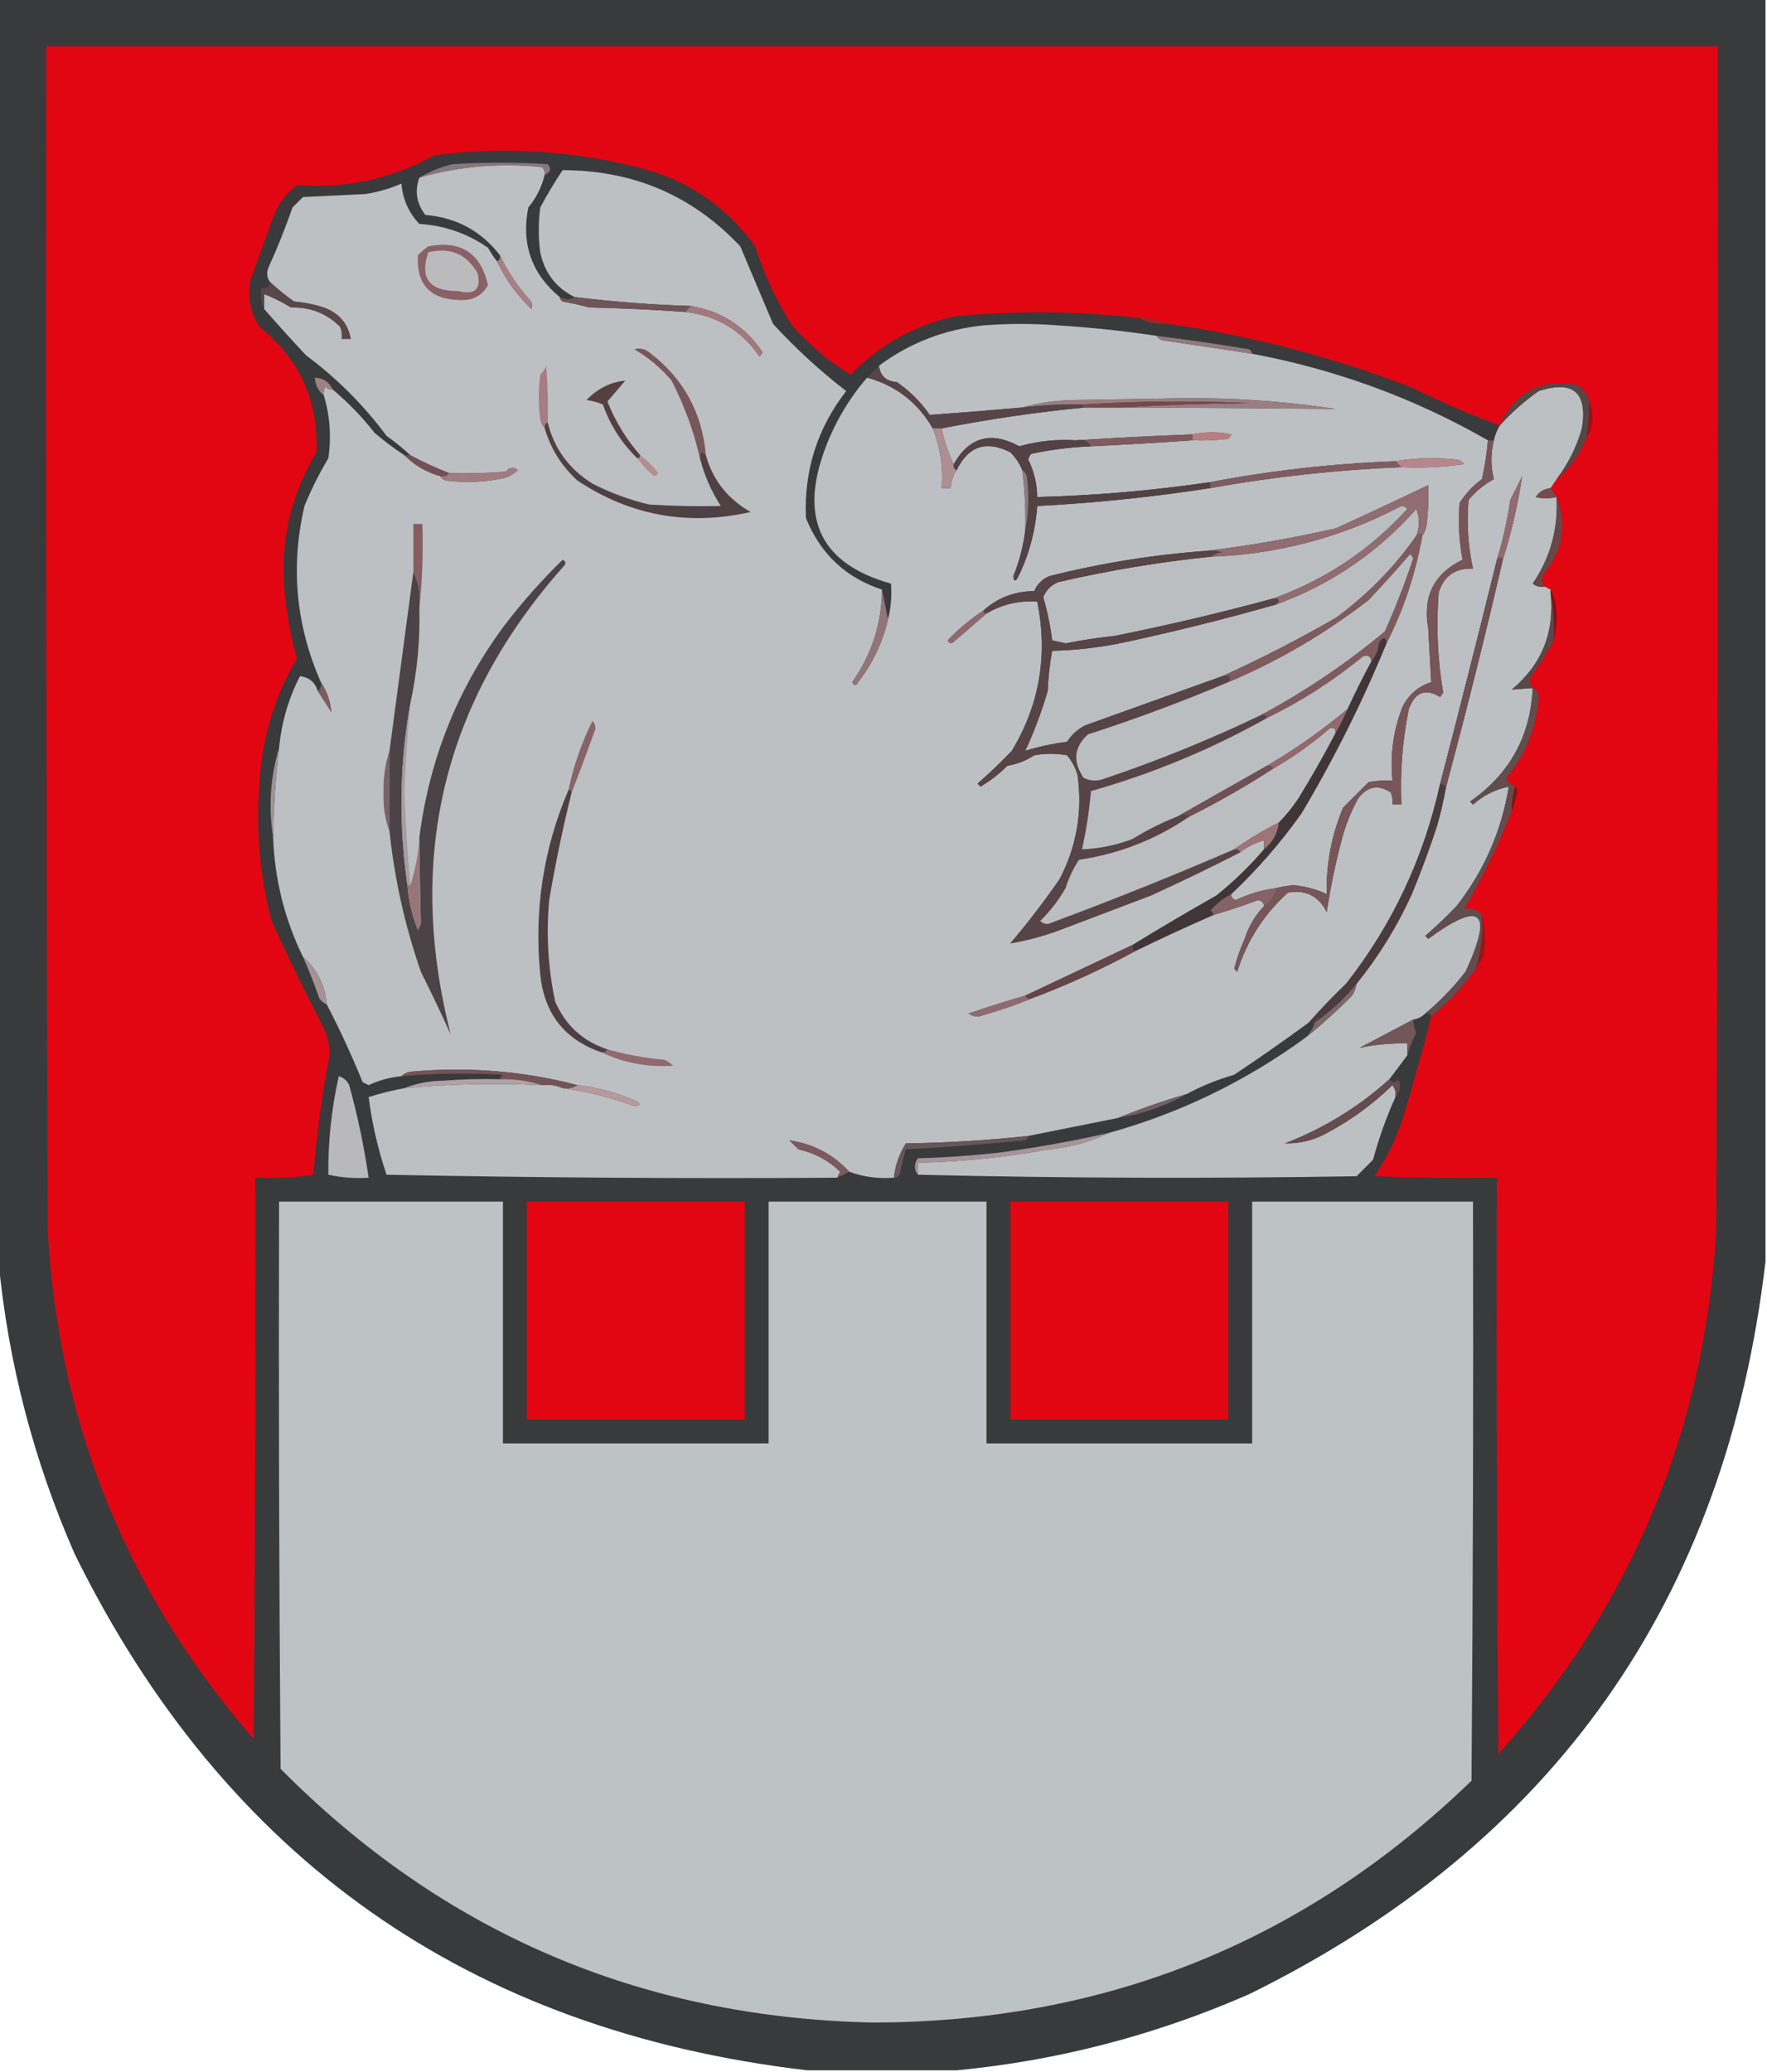<?xml version="1.0" encoding="UTF-8"?>
<!DOCTYPE svg PUBLIC "-//W3C//DTD SVG 1.1//EN" "http://www.w3.org/Graphics/SVG/1.1/DTD/svg11.dtd">
<svg xmlns="http://www.w3.org/2000/svg" version="1.1" width="592px" height="694px" style="shape-rendering:geometricPrecision; text-rendering:geometricPrecision; image-rendering:optimizeQuality; fill-rule:evenodd; clip-rule:evenodd" xmlns:xlink="http://www.w3.org/1999/xlink">
<g><path style="opacity:0.994" fill="#383a3b" d="M -0.5,-0.5 C 196.833,-0.5 394.167,-0.5 591.5,-0.5C 591.5,140.5 591.5,281.5 591.5,422.5C 578.257,535.876 520.59,617.709 418.5,668C 387.075,681.761 354.409,690.261 320.5,693.5C 303.833,693.5 287.167,693.5 270.5,693.5C 157.119,680.255 75.286,622.589 25,520.5C 11.239,489.075 2.739,456.409 -0.5,422.5C -0.5,281.5 -0.5,140.5 -0.5,-0.5 Z"/></g>
<g><path style="opacity:1" fill="#e20613" d="M 479.5,340.5 C 485.233,335.77 490.233,330.436 494.5,324.5C 495.232,323.192 496.066,321.858 497,320.5C 497.815,315.648 497.648,310.981 496.5,306.5C 495.01,304.72 493.01,304.054 490.5,304.5C 496.681,293.964 502.015,282.964 506.5,271.5C 507.343,269.513 508.01,267.346 508.5,265C 508.43,264.235 508.097,263.735 507.5,263.5C 506.373,262.878 505.373,262.045 504.5,261C 510.889,253.112 514.556,244.112 515.5,234C 515.613,232.301 514.947,231.134 513.5,230.5C 512.588,229.262 512.421,227.928 513,226.5C 515.778,222.649 518.278,218.649 520.5,214.5C 521.164,211.854 521.498,209.021 521.5,206C 521.481,202.748 520.814,199.915 519.5,197.5C 518.833,197.167 518.167,196.833 517.5,196.5C 516.588,195.262 516.421,193.928 517,192.5C 523.614,184.462 525.114,175.795 521.5,166.5C 520.833,165.5 520.167,164.5 519.5,163.5C 520.167,162.5 520.833,161.5 521.5,160.5C 526.057,156.625 529.39,151.959 531.5,146.5C 532.794,144.952 533.461,142.952 533.5,140.5C 533.495,138.304 533.162,136.304 532.5,134.5C 531.797,132.284 530.464,130.451 528.5,129C 516.25,126.777 507.583,131.277 502.5,142.5C 492.618,138.894 482.952,134.727 473.5,130C 446.964,119.7 419.631,112.533 391.5,108.5C 388.411,107.215 385.078,106.549 381.5,106.5C 360.85,104.172 340.183,104.005 319.5,106C 305.946,109.157 294.446,115.657 285,125.5C 277.464,120.972 270.797,115.306 265,108.5C 259.922,100.343 255.922,91.676 253,82.5C 243.212,68.84 230.045,60.007 213.5,56C 191.113,50.392 168.447,49.058 145.5,52C 131.222,59.923 115.888,63.257 99.5,62C 96.157,64.527 93.657,67.694 92,71.5C 89.319,78.932 86.653,86.265 84,93.5C 82.776,99.304 83.776,104.638 87,109.5C 100.433,120.361 106.767,134.361 106,151.5C 96.433,167.559 93.1,184.892 96,203.5C 96.691,209.262 97.857,214.929 99.5,220.5C 92.098,233.089 87.932,246.755 87,261.5C 85.648,277.428 86.982,293.095 91,308.5C 96.394,320.289 102.061,331.956 108,343.5C 109.573,346.477 110.406,349.643 110.5,353C 107.92,366.393 106.087,379.893 105,393.5C 98.59,394.478 92.09,394.811 85.5,394.5C 85.667,457.168 85.5,519.834 85,582.5C 42.726,533.913 19.726,477.246 16,412.5C 15.5,280.167 15.333,147.834 15.5,15.5C 202.167,15.5 388.833,15.5 575.5,15.5C 575.667,147.834 575.5,280.167 575,412.5C 570.896,479.532 546.563,537.865 502,587.5C 501.5,523.168 501.333,458.834 501.5,394.5C 487.829,394.667 474.163,394.5 460.5,394C 464.595,387.975 467.762,381.475 470,374.5C 473.486,363.216 476.652,351.882 479.5,340.5 Z"/></g>
<g><path style="opacity:1" fill="#86787a" d="M 182.5,58.5 C 182.586,57.504 182.252,56.671 181.5,56C 167.544,54.559 153.877,55.726 140.5,59.5C 143.86,57.495 147.526,55.995 151.5,55C 162.167,54.333 172.833,54.333 183.5,55C 184.8,56.579 184.466,57.745 182.5,58.5 Z"/></g>
<g><path style="opacity:1" fill="#bcc0c2" d="M 182.5,58.5 C 181.523,62.601 179.689,66.268 177,69.5C 174.586,81.654 178.086,91.654 187.5,99.5C 187.611,100.117 187.944,100.617 188.5,101C 191.529,101.539 194.529,102.206 197.5,103C 208.199,103.237 218.866,103.737 229.5,104.5C 240.08,105.628 248.413,110.628 254.5,119.5C 254.833,119 255.167,118.5 255.5,118C 249.716,109.379 241.716,104.212 231.5,102.5C 218.438,102.081 205.438,101.081 192.5,99.5C 186.276,96.406 182.442,91.406 181,84.5C 180.333,79.5 180.333,74.5 181,69.5C 183.283,65.207 185.783,61.04 188.5,57C 212.178,57.016 232.012,65.516 248,82.5C 251.667,91.167 255.333,99.833 259,108.5C 266.562,116.731 274.728,124.231 283.5,131C 273.846,143.424 269.346,157.591 270,173.5C 274.848,185.518 283.348,193.518 295.5,197.5C 295.411,208.846 292.078,219.179 285.5,228.5C 286.167,229.833 286.833,229.833 287.5,228.5C 292.363,222.254 295.696,215.254 297.5,207.5C 298.483,203.702 298.817,199.702 298.5,195.5C 275.418,189.006 267.918,174.339 276,151.5C 279.315,142.193 284.148,133.859 290.5,126.5C 300.118,129.107 307.451,134.774 312.5,143.5C 315.036,149.906 316.036,156.573 315.5,163.5C 316.5,163.5 317.5,163.5 318.5,163.5C 318.604,161.297 319.27,159.297 320.5,157.5C 324.399,149.42 330.399,147.42 338.5,151.5C 340.252,153.246 341.585,155.246 342.5,157.5C 343.331,164.131 343.664,170.798 343.5,177.5C 342.864,182.845 341.531,188.012 339.5,193C 339.611,194.722 340.111,194.888 341,193.5C 344.727,185.927 346.893,177.927 347.5,169.5C 366.93,168.492 386.264,166.492 405.5,163.5C 426.645,159.706 447.978,157.373 469.5,156.5C 476.532,156.83 483.532,156.497 490.5,155.5C 489.975,154.808 489.308,154.308 488.5,154C 481.321,153.179 474.321,153.345 467.5,154.5C 446.52,155.283 425.853,157.616 405.5,161.5C 386.272,164.32 366.939,165.987 347.5,166.5C 347.446,162.056 346.446,157.889 344.5,154C 344.645,153.228 344.978,152.561 345.5,152C 352.107,150.621 358.773,149.787 365.5,149.5C 376.846,148.966 388.18,148.299 399.5,147.5C 403.514,147.666 407.514,147.499 411.5,147C 411.957,146.586 412.291,146.086 412.5,145.5C 408.194,144.577 403.861,144.577 399.5,145.5C 386.338,145.997 373.338,146.664 360.5,147.5C 354.033,147.08 347.7,147.747 341.5,149.5C 332.074,144.354 324.741,146.354 319.5,155.5C 317.708,151.809 316.375,147.809 315.5,143.5C 331.389,140.378 347.389,138.045 363.5,136.5C 367.5,136.5 371.5,136.5 375.5,136.5C 399.509,136.59 423.509,136.757 447.5,137C 428.634,134.134 409.634,132.968 390.5,133.5C 380.5,133.667 370.5,133.833 360.5,134C 354.238,134.033 348.238,134.866 342.5,136.5C 332.135,137.422 321.802,138.256 311.5,139C 308.5,134.667 304.833,131 300.5,128C 296.874,127.722 294.874,125.888 294.5,122.5C 304.852,114.819 316.519,110.319 329.5,109C 337.833,108.333 346.167,108.333 354.5,109C 365.562,109.684 376.562,110.85 387.5,112.5C 387.918,113.222 388.584,113.722 389.5,114C 399.523,115.465 409.523,116.965 419.5,118.5C 447.65,123.767 473.983,133.434 498.5,147.5C 498.125,151.871 497.459,156.204 496.5,160.5C 493.478,162.688 490.978,165.355 489,168.5C 488.495,174.926 488.828,181.26 490,187.5C 480.411,192.142 476.577,199.809 478.5,210.5C 478.834,216.505 479.167,222.505 479.5,228.5C 475.33,229.826 472.163,232.492 470,236.5C 466.828,244.458 465.662,252.791 466.5,261.5C 463.813,261.336 461.146,261.503 458.5,262C 455.667,264.833 452.833,267.667 450,270.5C 446.097,279.779 444.263,289.445 444.5,299.5C 441.063,297.914 437.396,296.914 433.5,296.5C 431.452,296.672 429.452,297.005 427.5,297.5C 422.762,298.136 418.262,299.469 414,301.5C 412.97,301.164 412.47,300.497 412.5,299.5C 421.185,291.31 429.019,282.31 436,272.5C 446.946,254.123 456.446,235.123 464.5,215.5C 470.252,204.243 474.252,192.243 476.5,179.5C 477.29,178.391 477.79,177.058 478,175.5C 478.499,171.179 478.666,166.846 478.5,162.5C 468.246,167.422 457.913,172.255 447.5,177C 433.151,180.24 418.817,182.74 404.5,184.5C 386.57,185.782 368.904,188.616 351.5,193C 349.167,194 347.5,195.667 346.5,198C 339.863,198.076 334.196,200.242 329.5,204.5C 325.153,207.351 321.153,210.684 317.5,214.5C 318.002,215.521 318.668,215.688 319.5,215C 323.238,211.816 326.905,208.649 330.5,205.5C 335.723,202.445 341.389,201.111 347.5,201.5C 351.139,219.369 348.305,236.036 339,251.5C 335.292,255.377 331.458,259.043 327.5,262.5C 327.833,262.833 328.167,263.167 328.5,263.5C 331.786,261.549 334.786,259.215 337.5,256.5C 340.786,255.96 343.786,254.794 346.5,253C 350.167,252.333 353.833,252.333 357.5,253C 359.102,254.935 360.269,257.101 361,259.5C 362.726,271.863 360.726,283.53 355,294.5C 349.863,301.937 344.363,309.104 338.5,316C 344.595,314.969 350.595,313.302 356.5,311C 366.167,307.333 375.833,303.667 385.5,300C 395.609,295.391 405.609,290.558 415.5,285.5C 417.926,283.62 420.592,282.287 423.5,281.5C 423.5,282.5 423.5,283.5 423.5,284.5C 418.697,290.135 413.363,295.302 407.5,300C 397.972,305.403 388.639,310.903 379.5,316.5C 367.426,322.206 355.426,327.873 343.5,333.5C 337.141,335.341 330.808,337.341 324.5,339.5C 326.074,340.631 327.741,340.798 329.5,340C 335.051,338.456 340.384,336.622 345.5,334.5C 357.634,329.929 369.301,324.595 380.5,318.5C 389.064,314.31 397.731,310.31 406.5,306.5C 411.556,305.037 416.556,303.37 421.5,301.5C 422.713,301.747 423.38,302.414 423.5,303.5C 420.502,306.64 418.336,310.307 417,314.5C 415.548,317.737 414.381,321.07 413.5,324.5C 413.833,324.833 414.167,325.167 414.5,325.5C 417.786,315.083 423.453,306.25 431.5,299C 437.416,297.958 441.75,300.125 444.5,305.5C 445.826,296.708 447.66,288.041 450,279.5C 451.271,275.264 452.937,271.264 455,267.5C 458.18,263.328 461.847,262.662 466,265.5C 466.49,266.793 466.657,268.127 466.5,269.5C 467.5,269.5 468.5,269.5 469.5,269.5C 469.021,258.707 469.854,248.041 472,237.5C 474.112,231.801 477.612,230.467 482.5,233.5C 482.833,233 483.167,232.5 483.5,232C 481.641,220.906 481.141,209.739 482,198.5C 483.78,192.888 487.613,190.221 493.5,190.5C 491.852,182.91 491.352,175.244 492,167.5C 494.397,164.6 497.23,162.267 500.5,160.5C 499.41,156.193 499.41,151.86 500.5,147.5C 500.893,145.716 501.559,144.05 502.5,142.5C 506.344,138.224 510.678,134.39 515.5,131C 527.095,127.26 531.928,131.426 530,143.5C 528.2,149.768 525.366,155.434 521.5,160.5C 520.833,161.5 520.167,162.5 519.5,163.5C 517.355,163.738 515.688,164.738 514.5,166.5C 516.718,167.057 519.051,167.057 521.5,166.5C 522.091,177.142 519.425,186.808 513.5,195.5C 514.689,196.429 516.022,196.762 517.5,196.5C 518.167,196.833 518.833,197.167 519.5,197.5C 519.5,197.833 519.5,198.167 519.5,198.5C 520.93,211.724 516.596,222.558 506.5,231C 508.751,230.793 511.085,230.627 513.5,230.5C 512.767,246.632 505.767,259.299 492.5,268.5C 492.833,268.833 493.167,269.167 493.5,269.5C 497.024,266.405 501.024,264.405 505.5,263.5C 503.054,278.347 497.22,291.68 488,303.5C 484.625,307.044 481.125,310.377 477.5,313.5C 477.833,313.833 478.167,314.167 478.5,314.5C 496.292,301.448 500.459,305.115 491,325.5C 486.969,330.696 482.469,335.363 477.5,339.5C 476.395,340.6 475.062,341.267 473.5,341.5C 467.52,344.666 461.52,347.833 455.5,351C 460.688,349.915 466.021,349.415 471.5,349.5C 471.5,350.833 471.5,352.167 471.5,353.5C 469.5,356.167 467.5,358.833 465.5,361.5C 455.219,370.778 443.552,377.945 430.5,383C 435.825,383.117 440.825,381.784 445.5,379C 453.182,374.827 460.182,369.66 466.5,363.5C 467.429,364.689 467.762,366.022 467.5,367.5C 464.47,374.244 461.97,381.244 460,388.5C 458.167,390.333 456.333,392.167 454.5,394C 405.332,394.832 356.332,394.665 307.5,393.5C 307.5,392.167 307.5,390.833 307.5,389.5C 322.276,389.153 336.943,387.653 351.5,385C 358.664,384.324 365.331,382.491 371.5,379.5C 395.369,372.867 417.369,362.2 437.5,347.5C 442.86,343.19 448.027,338.523 453,333.5C 453.791,332.255 454.291,330.922 454.5,329.5C 461.934,320.303 468.1,310.303 473,299.5C 476.121,291.973 478.955,284.306 481.5,276.5C 482.712,272.201 483.712,267.868 484.5,263.5C 491.249,238.395 497.583,213.062 503.5,187.5C 506.366,178.385 508.533,169.052 510,159.5C 508.667,162.167 507.333,164.833 506,167.5C 505.002,174.316 503.502,180.982 501.5,187.5C 495.305,212.613 488.972,237.613 482.5,262.5C 477.005,287.403 466.505,309.737 451,329.5C 446.63,333.702 442.463,338.036 438.5,342.5C 430.302,348.532 421.969,354.366 413.5,360C 407.928,361.612 402.594,363.779 397.5,366.5C 389.658,368.78 381.991,371.447 374.5,374.5C 364.522,376.493 354.522,378.493 344.5,380.5C 330.885,381.986 317.218,382.819 303.5,383C 301.274,386.503 299.941,390.336 299.5,394.5C 294.303,394.909 289.303,394.242 284.5,392.5C 279.073,386.62 272.407,383.12 264.5,382C 265.5,383 266.5,384 267.5,385C 272.956,386.225 277.623,388.725 281.5,392.5C 281.137,393.183 280.804,393.85 280.5,394.5C 230.162,394.833 179.829,394.5 129.5,393.5C 126.646,385.051 124.646,376.384 123.5,367.5C 127.37,366.256 131.37,365.256 135.5,364.5C 150.83,363.068 166.164,362.735 181.5,363.5C 184.059,363.198 186.393,363.532 188.5,364.5C 196.717,365.647 204.717,367.647 212.5,370.5C 214.373,370.518 214.706,370.018 213.5,369C 207.178,366.114 200.511,364.281 193.5,363.5C 175.288,358.736 156.621,357.236 137.5,359C 136.263,359.232 135.263,359.732 134.5,360.5C 130.617,360.874 126.95,361.874 123.5,363.5C 122.833,363.167 122.167,362.833 121.5,362.5C 117.876,353.579 113.876,344.912 109.5,336.5C 108.901,329.967 106.234,324.634 101.5,320.5C 95.361,307.944 92.028,294.611 91.5,280.5C 91.671,270.464 92.338,260.464 93.5,250.5C 94.335,241.941 96.668,233.941 100.5,226.5C 103.526,226.837 105.526,228.504 106.5,231.5C 107.989,233.805 109.489,236.138 111,238.5C 110.684,234.869 109.518,231.535 107.5,228.5C 99.118,209.464 97.284,189.797 102,169.5C 104.298,163.909 106.965,158.576 110,153.5C 111.046,146.297 110.546,139.297 108.5,132.5C 108.351,131.448 108.517,130.448 109,129.5C 109.671,130.252 110.504,130.586 111.5,130.5C 116.719,134.884 121.385,139.717 125.5,145C 128.71,147.717 132.044,150.217 135.5,152.5C 138.84,155.841 142.84,158.174 147.5,159.5C 147.918,160.222 148.584,160.722 149.5,161C 156.234,161.829 162.901,161.496 169.5,160C 171.002,159.417 172.335,158.584 173.5,157.5C 172.045,156.255 170.711,156.422 169.5,158C 163.175,158.5 156.842,158.666 150.5,158.5C 146.021,156.76 141.687,154.76 137.5,152.5C 135.022,150.197 132.355,148.031 129.5,146C 121.833,135.667 112.833,126.667 102.5,119C 97.7,113.855 93.033,108.688 88.5,103.5C 88.5,101.833 88.5,100.167 88.5,98.5C 91.562,99.692 94.562,101.192 97.5,103C 104.007,102.825 109.507,104.992 114,109.5C 114.49,110.793 114.657,112.127 114.5,113.5C 115.5,113.5 116.5,113.5 117.5,113.5C 116.57,108.391 113.57,104.891 108.5,103C 105.247,101.964 101.914,101.297 98.5,101C 95.669,98.999 93.003,96.833 90.5,94.5C 89.387,93.054 89.22,91.387 90,89.5C 92.97,82.95 95.637,76.284 98,69.5C 99.167,68.333 100.333,67.167 101.5,66C 108.5,65.667 115.5,65.333 122.5,65C 126.716,64.314 130.716,63.148 134.5,61.5C 134.917,66.736 136.917,71.236 140.5,75C 148.992,75.554 156.659,78.22 163.5,83C 164.386,84.615 165.386,86.115 166.5,87.5C 169.339,93.512 173.173,98.846 178,103.5C 178.492,102.451 178.326,101.451 177.5,100.5C 173.387,95.917 170.053,90.917 167.5,85.5C 161.167,77.342 152.834,72.842 142.5,72C 139.547,68.157 138.88,63.99 140.5,59.5C 153.877,55.726 167.544,54.559 181.5,56C 182.252,56.671 182.586,57.504 182.5,58.5 Z"/></g>
<g><path style="opacity:1" fill="#8a6165" d="M 143.5,82.5 C 154.421,80.437 161.087,84.77 163.5,95.5C 161.431,99.119 158.264,100.786 154,100.5C 144.125,100.293 139.458,95.293 140,85.5C 141.145,84.364 142.312,83.364 143.5,82.5 Z"/></g>
<g><path style="opacity:1" fill="#bbbbbe" d="M 143.5,84.5 C 150.852,82.758 156.352,85.092 160,91.5C 161.288,96.911 159.121,98.911 153.5,97.5C 143.839,97.545 140.506,93.212 143.5,84.5 Z"/></g>
<g><path style="opacity:1" fill="#5a4749" d="M 90.5,94.5 C 93.003,96.833 95.669,98.999 98.5,101C 101.914,101.297 105.247,101.964 108.5,103C 113.57,104.891 116.57,108.391 117.5,113.5C 116.5,113.5 115.5,113.5 114.5,113.5C 114.657,112.127 114.49,110.793 114,109.5C 109.507,104.992 104.007,102.825 97.5,103C 94.562,101.192 91.562,99.692 88.5,98.5C 88.5,100.167 88.5,101.833 88.5,103.5C 87.532,101.393 87.198,99.059 87.5,96.5C 89.179,96.715 90.179,96.048 90.5,94.5 Z"/></g>
<g><path style="opacity:1" fill="#a88084" d="M 167.5,85.5 C 170.053,90.917 173.387,95.917 177.5,100.5C 178.326,101.451 178.492,102.451 178,103.5C 173.173,98.846 169.339,93.512 166.5,87.5C 167.338,87.158 167.672,86.492 167.5,85.5 Z"/></g>
<g><path style="opacity:1" fill="#6f5558" d="M 187.5,99.5 C 189.334,100.494 191.001,100.494 192.5,99.5C 205.438,101.081 218.438,102.081 231.5,102.5C 230.833,103.167 230.167,103.833 229.5,104.5C 218.866,103.737 208.199,103.237 197.5,103C 194.529,102.206 191.529,101.539 188.5,101C 187.944,100.617 187.611,100.117 187.5,99.5 Z"/></g>
<g><path style="opacity:1" fill="#a42327" d="M 381.5,106.5 C 385.078,106.549 388.411,107.215 391.5,108.5C 387.878,108.678 384.544,108.011 381.5,106.5 Z"/></g>
<g><path style="opacity:1" fill="#a27a7e" d="M 231.5,102.5 C 241.716,104.212 249.716,109.379 255.5,118C 255.167,118.5 254.833,119 254.5,119.5C 248.413,110.628 240.08,105.628 229.5,104.5C 230.167,103.833 230.833,103.167 231.5,102.5 Z"/></g>
<g><path style="opacity:1" fill="#907a7d" d="M 387.5,112.5 C 397.854,113.781 408.188,115.281 418.5,117C 419.056,117.383 419.389,117.883 419.5,118.5C 409.523,116.965 399.523,115.465 389.5,114C 388.584,113.722 387.918,113.222 387.5,112.5 Z"/></g>
<g><path style="opacity:1" fill="#9d8184" d="M 111.5,130.5 C 110.504,130.586 109.671,130.252 109,129.5C 108.517,130.448 108.351,131.448 108.5,132.5C 106.654,130.97 105.654,128.97 105.5,126.5C 108.292,126.622 110.292,127.956 111.5,130.5 Z"/></g>
<g><path style="opacity:1" fill="#544748" d="M 532.5,134.5 C 532.495,138.534 532.162,142.534 531.5,146.5C 529.39,151.959 526.057,156.625 521.5,160.5C 525.366,155.434 528.2,149.768 530,143.5C 531.928,131.426 527.095,127.26 515.5,131C 510.678,134.39 506.344,138.224 502.5,142.5C 507.583,131.277 516.25,126.777 528.5,129C 530.464,130.451 531.797,132.284 532.5,134.5 Z"/></g>
<g><path style="opacity:1" fill="#553f41" d="M 214.5,152.5 C 214.5,153.167 214.167,153.5 213.5,153.5C 208.243,148.41 204.41,142.41 202,135.5C 200.266,134.751 198.433,134.251 196.5,134C 200.273,130.112 204.606,127.946 209.5,127.5C 207.5,129.833 205.5,132.167 203.5,134.5C 206.161,141.163 209.828,147.163 214.5,152.5 Z"/></g>
<g><path style="opacity:1" fill="#a67d81" d="M 183.5,141.5 C 182.662,141.842 182.328,142.508 182.5,143.5C 181.732,142.737 181.232,141.737 181,140.5C 180.333,135.5 180.333,130.5 181,125.5C 181.915,124.672 182.581,123.672 183,122.5C 183.5,128.825 183.666,135.158 183.5,141.5 Z"/></g>
<g><path style="opacity:1" fill="#9a7e81" d="M 375.5,136.5 C 389.661,135.669 403.994,135.169 418.5,135C 399.662,134.171 380.995,134.338 362.5,135.5C 355.804,135.391 349.137,135.724 342.5,136.5C 348.238,134.866 354.238,134.033 360.5,134C 370.5,133.833 380.5,133.667 390.5,133.5C 409.634,132.968 428.634,134.134 447.5,137C 423.509,136.757 399.509,136.59 375.5,136.5 Z"/></g>
<g><path style="opacity:1" fill="#77494d" d="M 375.5,136.5 C 371.5,136.5 367.5,136.5 363.5,136.5C 362.833,136.5 362.5,136.167 362.5,135.5C 380.995,134.338 399.662,134.171 418.5,135C 403.994,135.169 389.661,135.669 375.5,136.5 Z"/></g>
<g><path style="opacity:1" fill="#574446" d="M 294.5,122.5 C 294.874,125.888 296.874,127.722 300.5,128C 304.833,131 308.5,134.667 311.5,139C 321.802,138.256 332.135,137.422 342.5,136.5C 349.137,135.724 355.804,135.391 362.5,135.5C 362.5,136.167 362.833,136.5 363.5,136.5C 347.389,138.045 331.389,140.378 315.5,143.5C 314.5,143.5 313.5,143.5 312.5,143.5C 307.451,134.774 300.118,129.107 290.5,126.5C 291.833,125.167 293.167,123.833 294.5,122.5 Z"/></g>
<g><path style="opacity:1" fill="#77575a" d="M 236.5,152.5 C 235.075,150.969 234.409,151.302 234.5,153.5C 232.446,144.51 229.279,135.844 225,127.5C 221.419,123.248 217.252,119.748 212.5,117C 214.289,116.48 215.956,116.813 217.5,118C 228.889,126.603 235.222,138.103 236.5,152.5 Z"/></g>
<g><path style="opacity:1" fill="#b87f83" d="M 399.5,147.5 C 399.5,146.833 399.5,146.167 399.5,145.5C 403.861,144.577 408.194,144.577 412.5,145.5C 412.291,146.086 411.957,146.586 411.5,147C 407.514,147.499 403.514,147.666 399.5,147.5 Z"/></g>
<g><path style="opacity:1" fill="#9e1010" d="M 532.5,134.5 C 533.162,136.304 533.495,138.304 533.5,140.5C 533.461,142.952 532.794,144.952 531.5,146.5C 532.162,142.534 532.495,138.534 532.5,134.5 Z"/></g>
<g><path style="opacity:1" fill="#7f5b5e" d="M 399.5,145.5 C 399.5,146.167 399.5,146.833 399.5,147.5C 388.18,148.299 376.846,148.966 365.5,149.5C 364.448,147.744 362.781,147.077 360.5,147.5C 373.338,146.664 386.338,145.997 399.5,145.5 Z"/></g>
<g><path style="opacity:1" fill="#524244" d="M 360.5,147.5 C 362.781,147.077 364.448,147.744 365.5,149.5C 358.773,149.787 352.107,150.621 345.5,152C 344.978,152.561 344.645,153.228 344.5,154C 346.446,157.889 347.446,162.056 347.5,166.5C 366.939,165.987 386.272,164.32 405.5,161.5C 405.5,162.167 405.5,162.833 405.5,163.5C 386.264,166.492 366.93,168.492 347.5,169.5C 346.893,177.927 344.727,185.927 341,193.5C 340.111,194.888 339.611,194.722 339.5,193C 341.531,188.012 342.864,182.845 343.5,177.5C 344.653,171.681 344.819,165.681 344,159.5C 343.722,158.584 343.222,157.918 342.5,157.5C 341.585,155.246 340.252,153.246 338.5,151.5C 330.399,147.42 324.399,149.42 320.5,157.5C 319.662,157.158 319.328,156.492 319.5,155.5C 324.741,146.354 332.074,144.354 341.5,149.5C 347.7,147.747 354.033,147.08 360.5,147.5 Z"/></g>
<g><path style="opacity:1" fill="#ad8e92" d="M 312.5,143.5 C 313.5,143.5 314.5,143.5 315.5,143.5C 316.375,147.809 317.708,151.809 319.5,155.5C 319.328,156.492 319.662,157.158 320.5,157.5C 319.27,159.297 318.604,161.297 318.5,163.5C 317.5,163.5 316.5,163.5 315.5,163.5C 316.036,156.573 315.036,149.906 312.5,143.5 Z"/></g>
<g><path style="opacity:1" fill="#b5878c" d="M 469.5,156.5 C 468.833,155.833 468.167,155.167 467.5,154.5C 474.321,153.345 481.321,153.179 488.5,154C 489.308,154.308 489.975,154.808 490.5,155.5C 483.532,156.497 476.532,156.83 469.5,156.5 Z"/></g>
<g><path style="opacity:1" fill="#744f53" d="M 135.5,152.5 C 136.167,152.5 136.833,152.5 137.5,152.5C 141.687,154.76 146.021,156.76 150.5,158.5C 149.791,159.404 148.791,159.737 147.5,159.5C 142.84,158.174 138.84,155.841 135.5,152.5 Z"/></g>
<g><path style="opacity:1" fill="#7f5c60" d="M 467.5,154.5 C 468.167,155.167 468.833,155.833 469.5,156.5C 447.978,157.373 426.645,159.706 405.5,163.5C 405.5,162.833 405.5,162.167 405.5,161.5C 425.853,157.616 446.52,155.283 467.5,154.5 Z"/></g>
<g><path style="opacity:1" fill="#a07b7f" d="M 147.5,159.5 C 148.791,159.737 149.791,159.404 150.5,158.5C 156.842,158.666 163.175,158.5 169.5,158C 170.711,156.422 172.045,156.255 173.5,157.5C 172.335,158.584 171.002,159.417 169.5,160C 162.901,161.496 156.234,161.829 149.5,161C 148.584,160.722 147.918,160.222 147.5,159.5 Z"/></g>
<g><path style="opacity:1" fill="#4f4143" d="M 183.5,141.5 C 185.665,150.3 190.665,157.133 198.5,162C 204.511,165.091 210.844,167.424 217.5,169C 225.493,169.5 233.493,169.666 241.5,169.5C 238.315,164.614 235.982,159.281 234.5,153.5C 234.409,151.302 235.075,150.969 236.5,152.5C 238.821,160.835 243.821,167.168 251.5,171.5C 230.539,176.252 211.205,172.752 193.5,161C 188.173,156.172 184.506,150.339 182.5,143.5C 182.328,142.508 182.662,141.842 183.5,141.5 Z"/></g>
<g><path style="opacity:1" fill="#b48d91" d="M 214.5,152.5 C 216.812,154.146 218.812,156.146 220.5,158.5C 219.998,159.521 219.332,159.688 218.5,159C 216.627,157.296 214.96,155.463 213.5,153.5C 214.167,153.5 214.5,153.167 214.5,152.5 Z"/></g>
<g><path style="opacity:1" fill="#744d4f" d="M 519.5,163.5 C 520.167,164.5 520.833,165.5 521.5,166.5C 519.051,167.057 516.718,167.057 514.5,166.5C 515.688,164.738 517.355,163.738 519.5,163.5 Z"/></g>
<g><path style="opacity:1" fill="#8f7b7e" d="M 342.5,157.5 C 343.222,157.918 343.722,158.584 344,159.5C 344.819,165.681 344.653,171.681 343.5,177.5C 343.664,170.798 343.331,164.131 342.5,157.5 Z"/></g>
<g><path style="opacity:1" fill="#bbbec0" d="M 426.5,200.5 C 409.061,205.231 391.394,209.398 373.5,213C 367.958,213.594 362.458,214.428 357,215.5C 355.5,215.167 354,214.833 352.5,214.5C 351.898,209.591 350.898,204.758 349.5,200C 350.487,197.679 352.154,196.013 354.5,195C 371.333,191.105 388.333,188.271 405.5,186.5C 427.855,185.674 448.855,180.174 468.5,170C 469.635,169.251 470.635,169.417 471.5,170.5C 458.905,184.284 443.905,194.284 426.5,200.5 Z"/></g>
<g><path style="opacity:1" fill="#bbbec0" d="M 474.5,179.5 C 467.042,190.125 458.042,199.292 447.5,207C 434.956,214.203 422.289,220.703 409.5,226.5C 394.146,232.003 378.812,237.503 363.5,243C 361.024,244.309 359.024,246.142 357.5,248.5C 352.656,249.108 347.989,250.108 343.5,251.5C 346.479,245.069 348.979,238.402 351,231.5C 351.197,226.914 351.697,222.414 352.5,218C 360.933,217.803 369.266,216.803 377.5,215C 394.301,211.367 410.968,207.2 427.5,202.5C 445.849,195.825 461.516,185.158 474.5,170.5C 475.643,173.498 475.643,176.498 474.5,179.5 Z"/></g>
<g><path style="opacity:1" fill="#916b6f" d="M 503.5,187.5 C 503.062,186.494 502.396,186.494 501.5,187.5C 503.502,180.982 505.002,174.316 506,167.5C 507.333,164.833 508.667,162.167 510,159.5C 508.533,169.052 506.366,178.385 503.5,187.5 Z"/></g>
<g><path style="opacity:1" fill="#674747" d="M 521.5,166.5 C 525.114,175.795 523.614,184.462 517,192.5C 516.421,193.928 516.588,195.262 517.5,196.5C 516.022,196.762 514.689,196.429 513.5,195.5C 519.425,186.808 522.091,177.142 521.5,166.5 Z"/></g>
<g><path style="opacity:1" fill="#916c70" d="M 476.5,179.5 C 476.062,178.494 475.396,178.494 474.5,179.5C 475.643,176.498 475.643,173.498 474.5,170.5C 461.516,185.158 445.849,195.825 427.5,202.5C 429.031,201.075 428.698,200.409 426.5,200.5C 443.905,194.284 458.905,184.284 471.5,170.5C 470.635,169.417 469.635,169.251 468.5,170C 448.855,180.174 427.855,185.674 405.5,186.5C 406.609,185.71 407.942,185.21 409.5,185C 407.866,184.506 406.199,184.34 404.5,184.5C 418.817,182.74 433.151,180.24 447.5,177C 457.913,172.255 468.246,167.422 478.5,162.5C 478.666,166.846 478.499,171.179 478,175.5C 477.79,177.058 477.29,178.391 476.5,179.5 Z"/></g>
<g><path style="opacity:1" fill="#865d61" d="M 140.5,203.5 C 140.917,199.183 140.25,195.183 138.5,191.5C 138.5,186.167 138.5,180.833 138.5,175.5C 139.5,175.5 140.5,175.5 141.5,175.5C 141.827,185.015 141.494,194.348 140.5,203.5 Z"/></g>
<g><path style="opacity:1" fill="#574446" d="M 404.5,184.5 C 406.199,184.34 407.866,184.506 409.5,185C 407.942,185.21 406.609,185.71 405.5,186.5C 388.333,188.271 371.333,191.105 354.5,195C 352.154,196.013 350.487,197.679 349.5,200C 350.898,204.758 351.898,209.591 352.5,214.5C 354,214.833 355.5,215.167 357,215.5C 362.458,214.428 367.958,213.594 373.5,213C 391.394,209.398 409.061,205.231 426.5,200.5C 428.698,200.409 429.031,201.075 427.5,202.5C 410.968,207.2 394.301,211.367 377.5,215C 369.266,216.803 360.933,217.803 352.5,218C 351.697,222.414 351.197,226.914 351,231.5C 348.979,238.402 346.479,245.069 343.5,251.5C 347.989,250.108 352.656,249.108 357.5,248.5C 359.024,246.142 361.024,244.309 363.5,243C 378.812,237.503 394.146,232.003 409.5,226.5C 411.993,226.131 412.66,226.797 411.5,228.5C 396.161,235.005 380.494,240.838 364.5,246C 359.831,250.206 359.331,255.039 363,260.5C 365.064,261.591 367.231,261.758 369.5,261C 387.756,254.869 405.423,247.703 422.5,239.5C 423.492,239.328 424.158,239.662 424.5,240.5C 405.957,250.912 386.291,259.079 365.5,265C 364.947,271.567 363.947,278.067 362.5,284.5C 368.342,284.277 374.009,283.11 379.5,281C 384.318,278.013 389.318,275.513 394.5,273.5C 396.035,272.646 397.368,272.646 398.5,273.5C 387.356,281.163 375.023,285.996 361.5,288C 359.547,290.953 358.047,294.119 357,297.5C 354.639,301.567 351.806,305.233 348.5,308.5C 349.723,309.614 351.056,309.781 352.5,309C 373.187,301.309 393.52,293.143 413.5,284.5C 414.492,284.328 415.158,284.662 415.5,285.5C 405.609,290.558 395.609,295.391 385.5,300C 375.833,303.667 366.167,307.333 356.5,311C 350.595,313.302 344.595,314.969 338.5,316C 344.363,309.104 349.863,301.937 355,294.5C 360.726,283.53 362.726,271.863 361,259.5C 360.269,257.101 359.102,254.935 357.5,253C 353.833,252.333 350.167,252.333 346.5,253C 343.786,254.794 340.786,255.96 337.5,256.5C 334.786,259.215 331.786,261.549 328.5,263.5C 328.167,263.167 327.833,262.833 327.5,262.5C 331.458,259.043 335.292,255.377 339,251.5C 348.305,236.036 351.139,219.369 347.5,201.5C 341.389,201.111 335.723,202.445 330.5,205.5C 329.833,205.5 329.5,205.167 329.5,204.5C 334.196,200.242 339.863,198.076 346.5,198C 347.5,195.667 349.167,194 351.5,193C 368.904,188.616 386.57,185.782 404.5,184.5 Z"/></g>
<g><path style="opacity:1" fill="#bbbec0" d="M 422.5,239.5 C 405.423,247.703 387.756,254.869 369.5,261C 367.231,261.758 365.064,261.591 363,260.5C 359.331,255.039 359.831,250.206 364.5,246C 380.494,240.838 396.161,235.005 411.5,228.5C 428.24,221.453 443.907,212.286 458.5,201C 463.284,195.928 467.95,190.761 472.5,185.5C 472.833,186 473.167,186.5 473.5,187C 470.726,195.324 467.559,203.491 464,211.5C 451.061,222.293 437.227,231.626 422.5,239.5 Z"/></g>
<g><path style="opacity:1" fill="#775558" d="M 498.5,147.5 C 499.167,147.5 499.833,147.5 500.5,147.5C 499.41,151.86 499.41,156.193 500.5,160.5C 497.23,162.267 494.397,164.6 492,167.5C 491.352,175.244 491.852,182.91 493.5,190.5C 487.613,190.221 483.78,192.888 482,198.5C 481.141,209.739 481.641,220.906 483.5,232C 483.167,232.5 482.833,233 482.5,233.5C 477.612,230.467 474.112,231.801 472,237.5C 469.854,248.041 469.021,258.707 469.5,269.5C 468.5,269.5 467.5,269.5 466.5,269.5C 466.657,268.127 466.49,266.793 466,265.5C 461.847,262.662 458.18,263.328 455,267.5C 452.937,271.264 451.271,275.264 450,279.5C 447.66,288.041 445.826,296.708 444.5,305.5C 441.75,300.125 437.416,297.958 431.5,299C 423.453,306.25 417.786,315.083 414.5,325.5C 414.167,325.167 413.833,324.833 413.5,324.5C 414.381,321.07 415.548,317.737 417,314.5C 418.336,310.307 420.502,306.64 423.5,303.5C 425.822,302.198 427.155,300.198 427.5,297.5C 429.452,297.005 431.452,296.672 433.5,296.5C 437.396,296.914 441.063,297.914 444.5,299.5C 444.263,289.445 446.097,279.779 450,270.5C 452.833,267.667 455.667,264.833 458.5,262C 461.146,261.503 463.813,261.336 466.5,261.5C 465.662,252.791 466.828,244.458 470,236.5C 472.163,232.492 475.33,229.826 479.5,228.5C 479.167,222.505 478.834,216.505 478.5,210.5C 476.577,199.809 480.411,192.142 490,187.5C 488.828,181.26 488.495,174.926 489,168.5C 490.978,165.355 493.478,162.688 496.5,160.5C 497.459,156.204 498.125,151.871 498.5,147.5 Z"/></g>
<g><path style="opacity:1" fill="#8c0b0f" d="M 519.5,198.5 C 519.5,198.167 519.5,197.833 519.5,197.5C 520.814,199.915 521.481,202.748 521.5,206C 521.498,209.021 521.164,211.854 520.5,214.5C 520.821,208.974 520.488,203.64 519.5,198.5 Z"/></g>
<g><path style="opacity:1" fill="#937578" d="M 295.5,197.5 C 296.167,200.833 296.833,204.167 297.5,207.5C 295.696,215.254 292.363,222.254 287.5,228.5C 286.833,229.833 286.167,229.833 285.5,228.5C 292.078,219.179 295.411,208.846 295.5,197.5 Z"/></g>
<g><path style="opacity:1" fill="#91686c" d="M 329.5,204.5 C 329.5,205.167 329.833,205.5 330.5,205.5C 326.905,208.649 323.238,211.816 319.5,215C 318.668,215.688 318.002,215.521 317.5,214.5C 321.153,210.684 325.153,207.351 329.5,204.5 Z"/></g>
<g><path style="opacity:1" fill="#4b4345" d="M 130.5,278.5 C 130.5,269.5 130.5,260.5 130.5,251.5C 133.167,231.493 135.834,211.493 138.5,191.5C 140.25,195.183 140.917,199.183 140.5,203.5C 140.778,214.314 139.778,224.981 137.5,235.5C 133.861,255.63 133.527,275.963 136.5,296.5C 136.879,301.682 138.045,306.682 140,311.5C 140.333,310.833 140.667,310.167 141,309.5C 140.756,299.856 140.589,290.189 140.5,280.5C 143.869,254.195 153.369,230.528 169,209.5C 174.972,201.695 181.472,194.362 188.5,187.5C 189.521,188.002 189.688,188.668 189,189.5C 148.561,234.926 135.895,287.259 151,346.5C 147.819,339.48 144.485,332.48 141,325.5C 135.699,310.215 132.199,294.549 130.5,278.5 Z"/></g>
<g><path style="opacity:1" fill="#805b5e" d="M 476.5,179.5 C 474.252,192.243 470.252,204.243 464.5,215.5C 464.225,213.158 463.392,213.158 462,215.5C 461.76,217.852 460.927,219.852 459.5,221.5C 459.157,219.775 458.157,219.275 456.5,220C 446.653,228.091 435.987,234.925 424.5,240.5C 424.158,239.662 423.492,239.328 422.5,239.5C 437.227,231.626 451.061,222.293 464,211.5C 467.559,203.491 470.726,195.324 473.5,187C 473.167,186.5 472.833,186 472.5,185.5C 467.95,190.761 463.284,195.928 458.5,201C 443.907,212.286 428.24,221.453 411.5,228.5C 412.66,226.797 411.993,226.131 409.5,226.5C 422.289,220.703 434.956,214.203 447.5,207C 458.042,199.292 467.042,190.125 474.5,179.5C 475.396,178.494 476.062,178.494 476.5,179.5 Z"/></g>
<g><path style="opacity:1" fill="#594849" d="M 519.5,198.5 C 520.488,203.64 520.821,208.974 520.5,214.5C 518.278,218.649 515.778,222.649 513,226.5C 512.421,227.928 512.588,229.262 513.5,230.5C 511.085,230.627 508.751,230.793 506.5,231C 516.596,222.558 520.93,211.724 519.5,198.5 Z"/></g>
<g><path style="opacity:1" fill="#bbbec0" d="M 459.5,221.5 C 456.608,226.862 453.941,232.195 451.5,237.5C 442.988,244.584 433.988,250.917 424.5,256.5C 414.427,262.198 404.427,267.865 394.5,273.5C 389.318,275.513 384.318,278.013 379.5,281C 374.009,283.11 368.342,284.277 362.5,284.5C 363.947,278.067 364.947,271.567 365.5,265C 386.291,259.079 405.957,250.912 424.5,240.5C 435.987,234.925 446.653,228.091 456.5,220C 458.157,219.275 459.157,219.775 459.5,221.5 Z"/></g>
<g><path style="opacity:1" fill="#6f5054" d="M 503.5,187.5 C 497.583,213.062 491.249,238.395 484.5,263.5C 483.833,263.167 483.167,262.833 482.5,262.5C 488.972,237.613 495.305,212.613 501.5,187.5C 502.396,186.494 503.062,186.494 503.5,187.5 Z"/></g>
<g><path style="opacity:1" fill="#805c60" d="M 107.5,228.5 C 109.518,231.535 110.684,234.869 111,238.5C 109.489,236.138 107.989,233.805 106.5,231.5C 107.404,230.791 107.737,229.791 107.5,228.5 Z"/></g>
<g><path style="opacity:1" fill="#bbbdc0" d="M 447.5,245.5 C 443.612,252.936 439.446,260.27 435,267.5C 433.054,270.42 430.887,273.087 428.5,275.5C 423.213,278.142 418.213,281.142 413.5,284.5C 393.52,293.143 373.187,301.309 352.5,309C 351.056,309.781 349.723,309.614 348.5,308.5C 351.806,305.233 354.639,301.567 357,297.5C 358.047,294.119 359.547,290.953 361.5,288C 375.023,285.996 387.356,281.163 398.5,273.5C 408.132,268.684 417.465,263.351 426.5,257.5C 433.232,253.608 439.565,249.108 445.5,244C 446.816,243.472 447.483,243.972 447.5,245.5 Z"/></g>
<g><path style="opacity:1" fill="#93696d" d="M 451.5,237.5 C 450.35,240.298 449.017,242.965 447.5,245.5C 447.483,243.972 446.816,243.472 445.5,244C 439.565,249.108 433.232,253.608 426.5,257.5C 426.158,256.662 425.492,256.328 424.5,256.5C 433.988,250.917 442.988,244.584 451.5,237.5 Z"/></g>
<g><path style="opacity:1" fill="#886468" d="M 191.5,265.5 C 191.5,264.833 191.167,264.5 190.5,264.5C 192.172,256.45 194.838,248.783 198.5,241.5C 199.614,242.723 199.781,244.056 199,245.5C 196.566,252.315 194.066,258.982 191.5,265.5 Z"/></g>
<g><path style="opacity:1" fill="#a59d9f" d="M 137.5,235.5 C 136.552,245.475 135.885,255.475 135.5,265.5C 135.873,275.857 136.54,286.19 137.5,296.5C 137.167,296.5 136.833,296.5 136.5,296.5C 133.527,275.963 133.861,255.63 137.5,235.5 Z"/></g>
<g><path style="opacity:1" fill="#705053" d="M 424.5,256.5 C 425.492,256.328 426.158,256.662 426.5,257.5C 417.465,263.351 408.132,268.684 398.5,273.5C 397.368,272.646 396.035,272.646 394.5,273.5C 404.427,267.865 414.427,262.198 424.5,256.5 Z"/></g>
<g><path style="opacity:1" fill="#786467" d="M 130.5,251.5 C 130.5,260.5 130.5,269.5 130.5,278.5C 128.983,274.44 128.316,270.107 128.5,265.5C 128.354,260.576 129.021,255.909 130.5,251.5 Z"/></g>
<g><path style="opacity:1" fill="#8b1012" d="M 507.5,263.5 C 508.097,263.735 508.43,264.235 508.5,265C 508.01,267.346 507.343,269.513 506.5,271.5C 506.401,268.763 506.735,266.096 507.5,263.5 Z"/></g>
<g><path style="opacity:1" fill="#a09295" d="M 93.5,250.5 C 92.338,260.464 91.671,270.464 91.5,280.5C 89.893,270.369 90.56,260.369 93.5,250.5 Z"/></g>
<g><path style="opacity:1" fill="#9d7478" d="M 428.5,275.5 C 428.076,279.241 426.409,282.241 423.5,284.5C 423.5,283.5 423.5,282.5 423.5,281.5C 420.592,282.287 417.926,283.62 415.5,285.5C 415.158,284.662 414.492,284.328 413.5,284.5C 418.213,281.142 423.213,278.142 428.5,275.5 Z"/></g>
<g><path style="opacity:1" fill="#614d4e" d="M 513.5,230.5 C 514.947,231.134 515.613,232.301 515.5,234C 514.556,244.112 510.889,253.112 504.5,261C 505.373,262.045 506.373,262.878 507.5,263.5C 506.735,266.096 506.401,268.763 506.5,271.5C 502.015,282.964 496.681,293.964 490.5,304.5C 493.01,304.054 495.01,304.72 496.5,306.5C 496.897,312.72 496.23,318.72 494.5,324.5C 490.233,330.436 485.233,335.77 479.5,340.5C 479.158,339.662 478.492,339.328 477.5,339.5C 482.469,335.363 486.969,330.696 491,325.5C 500.459,305.115 496.292,301.448 478.5,314.5C 478.167,314.167 477.833,313.833 477.5,313.5C 481.125,310.377 484.625,307.044 488,303.5C 497.22,291.68 503.054,278.347 505.5,263.5C 501.024,264.405 497.024,266.405 493.5,269.5C 493.167,269.167 492.833,268.833 492.5,268.5C 505.767,259.299 512.767,246.632 513.5,230.5 Z"/></g>
<g><path style="opacity:1" fill="#4a3b3d" d="M 482.5,262.5 C 483.167,262.833 483.833,263.167 484.5,263.5C 483.712,267.868 482.712,272.201 481.5,276.5C 478.955,284.306 476.121,291.973 473,299.5C 468.1,310.303 461.934,320.303 454.5,329.5C 450.467,334.534 445.8,338.867 440.5,342.5C 439.833,342.5 439.167,342.5 438.5,342.5C 442.463,338.036 446.63,333.702 451,329.5C 466.505,309.737 477.005,287.403 482.5,262.5 Z"/></g>
<g><path style="opacity:1" fill="#97767a" d="M 140.5,280.5 C 140.589,290.189 140.756,299.856 141,309.5C 140.667,310.167 140.333,310.833 140,311.5C 138.045,306.682 136.879,301.682 136.5,296.5C 136.833,296.5 137.167,296.5 137.5,296.5C 139.144,291.41 140.144,286.077 140.5,280.5 Z"/></g>
<g><path style="opacity:1" fill="#856266" d="M 427.5,297.5 C 427.155,300.198 425.822,302.198 423.5,303.5C 423.38,302.414 422.713,301.747 421.5,301.5C 416.556,303.37 411.556,305.037 406.5,306.5C 406.389,305.883 406.056,305.383 405.5,305C 407.501,302.675 409.834,300.842 412.5,299.5C 412.47,300.497 412.97,301.164 414,301.5C 418.262,299.469 422.762,298.136 427.5,297.5 Z"/></g>
<g><path style="opacity:1" fill="#413637" d="M 464.5,215.5 C 456.446,235.123 446.946,254.123 436,272.5C 429.019,282.31 421.185,291.31 412.5,299.5C 409.834,300.842 407.501,302.675 405.5,305C 406.056,305.383 406.389,305.883 406.5,306.5C 397.731,310.31 389.064,314.31 380.5,318.5C 379.662,318.158 379.328,317.492 379.5,316.5C 388.639,310.903 397.972,305.403 407.5,300C 413.363,295.302 418.697,290.135 423.5,284.5C 426.409,282.241 428.076,279.241 428.5,275.5C 430.887,273.087 433.054,270.42 435,267.5C 439.446,260.27 443.612,252.936 447.5,245.5C 449.017,242.965 450.35,240.298 451.5,237.5C 453.941,232.195 456.608,226.862 459.5,221.5C 460.927,219.852 461.76,217.852 462,215.5C 463.392,213.158 464.225,213.158 464.5,215.5 Z"/></g>
<g><path style="opacity:1" fill="#4d3f41" d="M 190.5,264.5 C 191.167,264.5 191.5,264.833 191.5,265.5C 188.554,277.397 186.054,289.397 184,301.5C 182.949,312.947 183.616,324.28 186,335.5C 189.472,343.474 195.305,348.808 203.5,351.5C 203.158,352.338 202.492,352.672 201.5,352.5C 189.204,348.285 182.371,339.618 181,326.5C 178.879,304.903 182.045,284.237 190.5,264.5 Z"/></g>
<g><path style="opacity:1" fill="#9e1416" d="M 496.5,306.5 C 497.648,310.981 497.815,315.648 497,320.5C 496.066,321.858 495.232,323.192 494.5,324.5C 496.23,318.72 496.897,312.72 496.5,306.5 Z"/></g>
<g><path style="opacity:1" fill="#644548" d="M 379.5,316.5 C 379.328,317.492 379.662,318.158 380.5,318.5C 369.301,324.595 357.634,329.929 345.5,334.5C 344.508,334.672 343.842,334.338 343.5,333.5C 355.426,327.873 367.426,322.206 379.5,316.5 Z"/></g>
<g><path style="opacity:1" fill="#a49295" d="M 101.5,320.5 C 106.234,324.634 108.901,329.967 109.5,336.5C 108.542,336.047 107.708,335.381 107,334.5C 105.338,329.704 103.504,325.037 101.5,320.5 Z"/></g>
<g><path style="opacity:1" fill="#906b6f" d="M 343.5,333.5 C 343.842,334.338 344.508,334.672 345.5,334.5C 340.384,336.622 335.051,338.456 329.5,340C 327.741,340.798 326.074,340.631 324.5,339.5C 330.808,337.341 337.141,335.341 343.5,333.5 Z"/></g>
<g><path style="opacity:1" fill="#7c686b" d="M 454.5,329.5 C 454.291,330.922 453.791,332.255 453,333.5C 448.027,338.523 442.86,343.19 437.5,347.5C 438.925,346.078 439.925,344.411 440.5,342.5C 445.8,338.867 450.467,334.534 454.5,329.5 Z"/></g>
<g><path style="opacity:1" fill="#735659" d="M 473.5,341.5 C 473.519,343.06 473.852,344.56 474.5,346C 473.189,348.462 472.189,350.962 471.5,353.5C 471.5,352.167 471.5,350.833 471.5,349.5C 466.021,349.415 460.688,349.915 455.5,351C 461.52,347.833 467.52,344.666 473.5,341.5 Z"/></g>
<g><path style="opacity:1" fill="#906a6e" d="M 203.5,351.5 C 209.709,353.241 216.042,354.408 222.5,355C 223.672,355.419 224.672,356.085 225.5,357C 216.992,357.563 208.992,356.063 201.5,352.5C 202.492,352.672 203.158,352.338 203.5,351.5 Z"/></g>
<g><path style="opacity:1" fill="#745356" d="M 193.5,363.5 C 192.081,364.451 190.415,364.784 188.5,364.5C 186.393,363.532 184.059,363.198 181.5,363.5C 177.081,362.028 172.414,361.362 167.5,361.5C 167.611,360.883 167.944,360.383 168.5,360C 157.15,359.34 145.817,359.507 134.5,360.5C 135.263,359.732 136.263,359.232 137.5,359C 156.621,357.236 175.288,358.736 193.5,363.5 Z"/></g>
<g><path style="opacity:1" fill="#afa2a5" d="M 167.5,361.5 C 172.414,361.362 177.081,362.028 181.5,363.5C 166.164,362.735 150.83,363.068 135.5,364.5C 139.54,362.883 143.873,362.05 148.5,362C 154.825,361.5 161.158,361.334 167.5,361.5 Z"/></g>
<g><path style="opacity:1" fill="#b9b9bb" d="M 113.5,360.5 C 115.074,360.937 116.241,361.937 117,363.5C 119.812,373.707 121.979,384.041 123.5,394.5C 118.901,394.8 114.401,394.467 110,393.5C 109.9,382.369 111.066,371.369 113.5,360.5 Z"/></g>
<g><path style="opacity:1" fill="#b7999c" d="M 193.5,363.5 C 200.511,364.281 207.178,366.114 213.5,369C 214.706,370.018 214.373,370.518 212.5,370.5C 204.717,367.647 196.717,365.647 188.5,364.5C 190.415,364.784 192.081,364.451 193.5,363.5 Z"/></g>
<g><path style="opacity:1" fill="#735f61" d="M 397.5,366.5 C 390.48,370.485 382.813,373.152 374.5,374.5C 381.991,371.447 389.658,368.78 397.5,366.5 Z"/></g>
<g><path style="opacity:1" fill="#664c4f" d="M 465.5,361.5 C 466.473,362.791 467.473,362.791 468.5,361.5C 469.439,363.692 469.105,365.692 467.5,367.5C 467.762,366.022 467.429,364.689 466.5,363.5C 460.182,369.66 453.182,374.827 445.5,379C 440.825,381.784 435.825,383.117 430.5,383C 443.552,377.945 455.219,370.778 465.5,361.5 Z"/></g>
<g><path style="opacity:1" fill="#685558" d="M 344.5,380.5 C 344.389,381.117 344.056,381.617 343.5,382C 330.189,383.284 316.855,384.284 303.5,385C 302.73,387.607 302.063,390.273 301.5,393C 301.164,394.03 300.497,394.53 299.5,394.5C 299.941,390.336 301.274,386.503 303.5,383C 317.218,382.819 330.885,381.986 344.5,380.5 Z"/></g>
<g><path style="opacity:1" fill="#7b595c" d="M 284.5,392.5 C 283.167,393.167 281.833,393.833 280.5,394.5C 280.804,393.85 281.137,393.183 281.5,392.5C 277.623,388.725 272.956,386.225 267.5,385C 266.5,384 265.5,383 264.5,382C 272.407,383.12 279.073,386.62 284.5,392.5 Z"/></g>
<g><path style="opacity:1" fill="#a89497" d="M 371.5,379.5 C 365.331,382.491 358.664,384.324 351.5,385C 336.943,387.653 322.276,389.153 307.5,389.5C 307.5,390.833 307.5,392.167 307.5,393.5C 306.193,391.777 306.193,389.943 307.5,388C 316.865,387.732 326.198,387.065 335.5,386C 347.682,384.335 359.682,382.168 371.5,379.5 Z"/></g>
<g><path style="opacity:1" fill="#bdc2c4" d="M 93.5,402.5 C 118.5,402.5 143.5,402.5 168.5,402.5C 168.5,429.5 168.5,456.5 168.5,483.5C 198.167,483.5 227.833,483.5 257.5,483.5C 257.5,456.5 257.5,429.5 257.5,402.5C 281.833,402.5 306.167,402.5 330.5,402.5C 330.5,429.5 330.5,456.5 330.5,483.5C 360.167,483.5 389.833,483.5 419.5,483.5C 419.5,456.5 419.5,429.5 419.5,402.5C 444.167,402.5 468.833,402.5 493.5,402.5C 493.667,467.168 493.5,531.834 493,596.5C 437.309,650.358 370.476,677.358 292.5,677.5C 214.661,675.816 148.494,647.483 94,592.5C 93.5,529.168 93.333,465.834 93.5,402.5 Z"/></g>
<g><path style="opacity:1" fill="#e20612" d="M 176.5,402.5 C 200.833,402.5 225.167,402.5 249.5,402.5C 249.5,426.833 249.5,451.167 249.5,475.5C 225.167,475.5 200.833,475.5 176.5,475.5C 176.5,451.167 176.5,426.833 176.5,402.5 Z"/></g>
<g><path style="opacity:1" fill="#e20612" d="M 338.5,402.5 C 362.833,402.5 387.167,402.5 411.5,402.5C 411.5,426.833 411.5,451.167 411.5,475.5C 387.167,475.5 362.833,475.5 338.5,475.5C 338.5,451.167 338.5,426.833 338.5,402.5 Z"/></g>
</svg>
